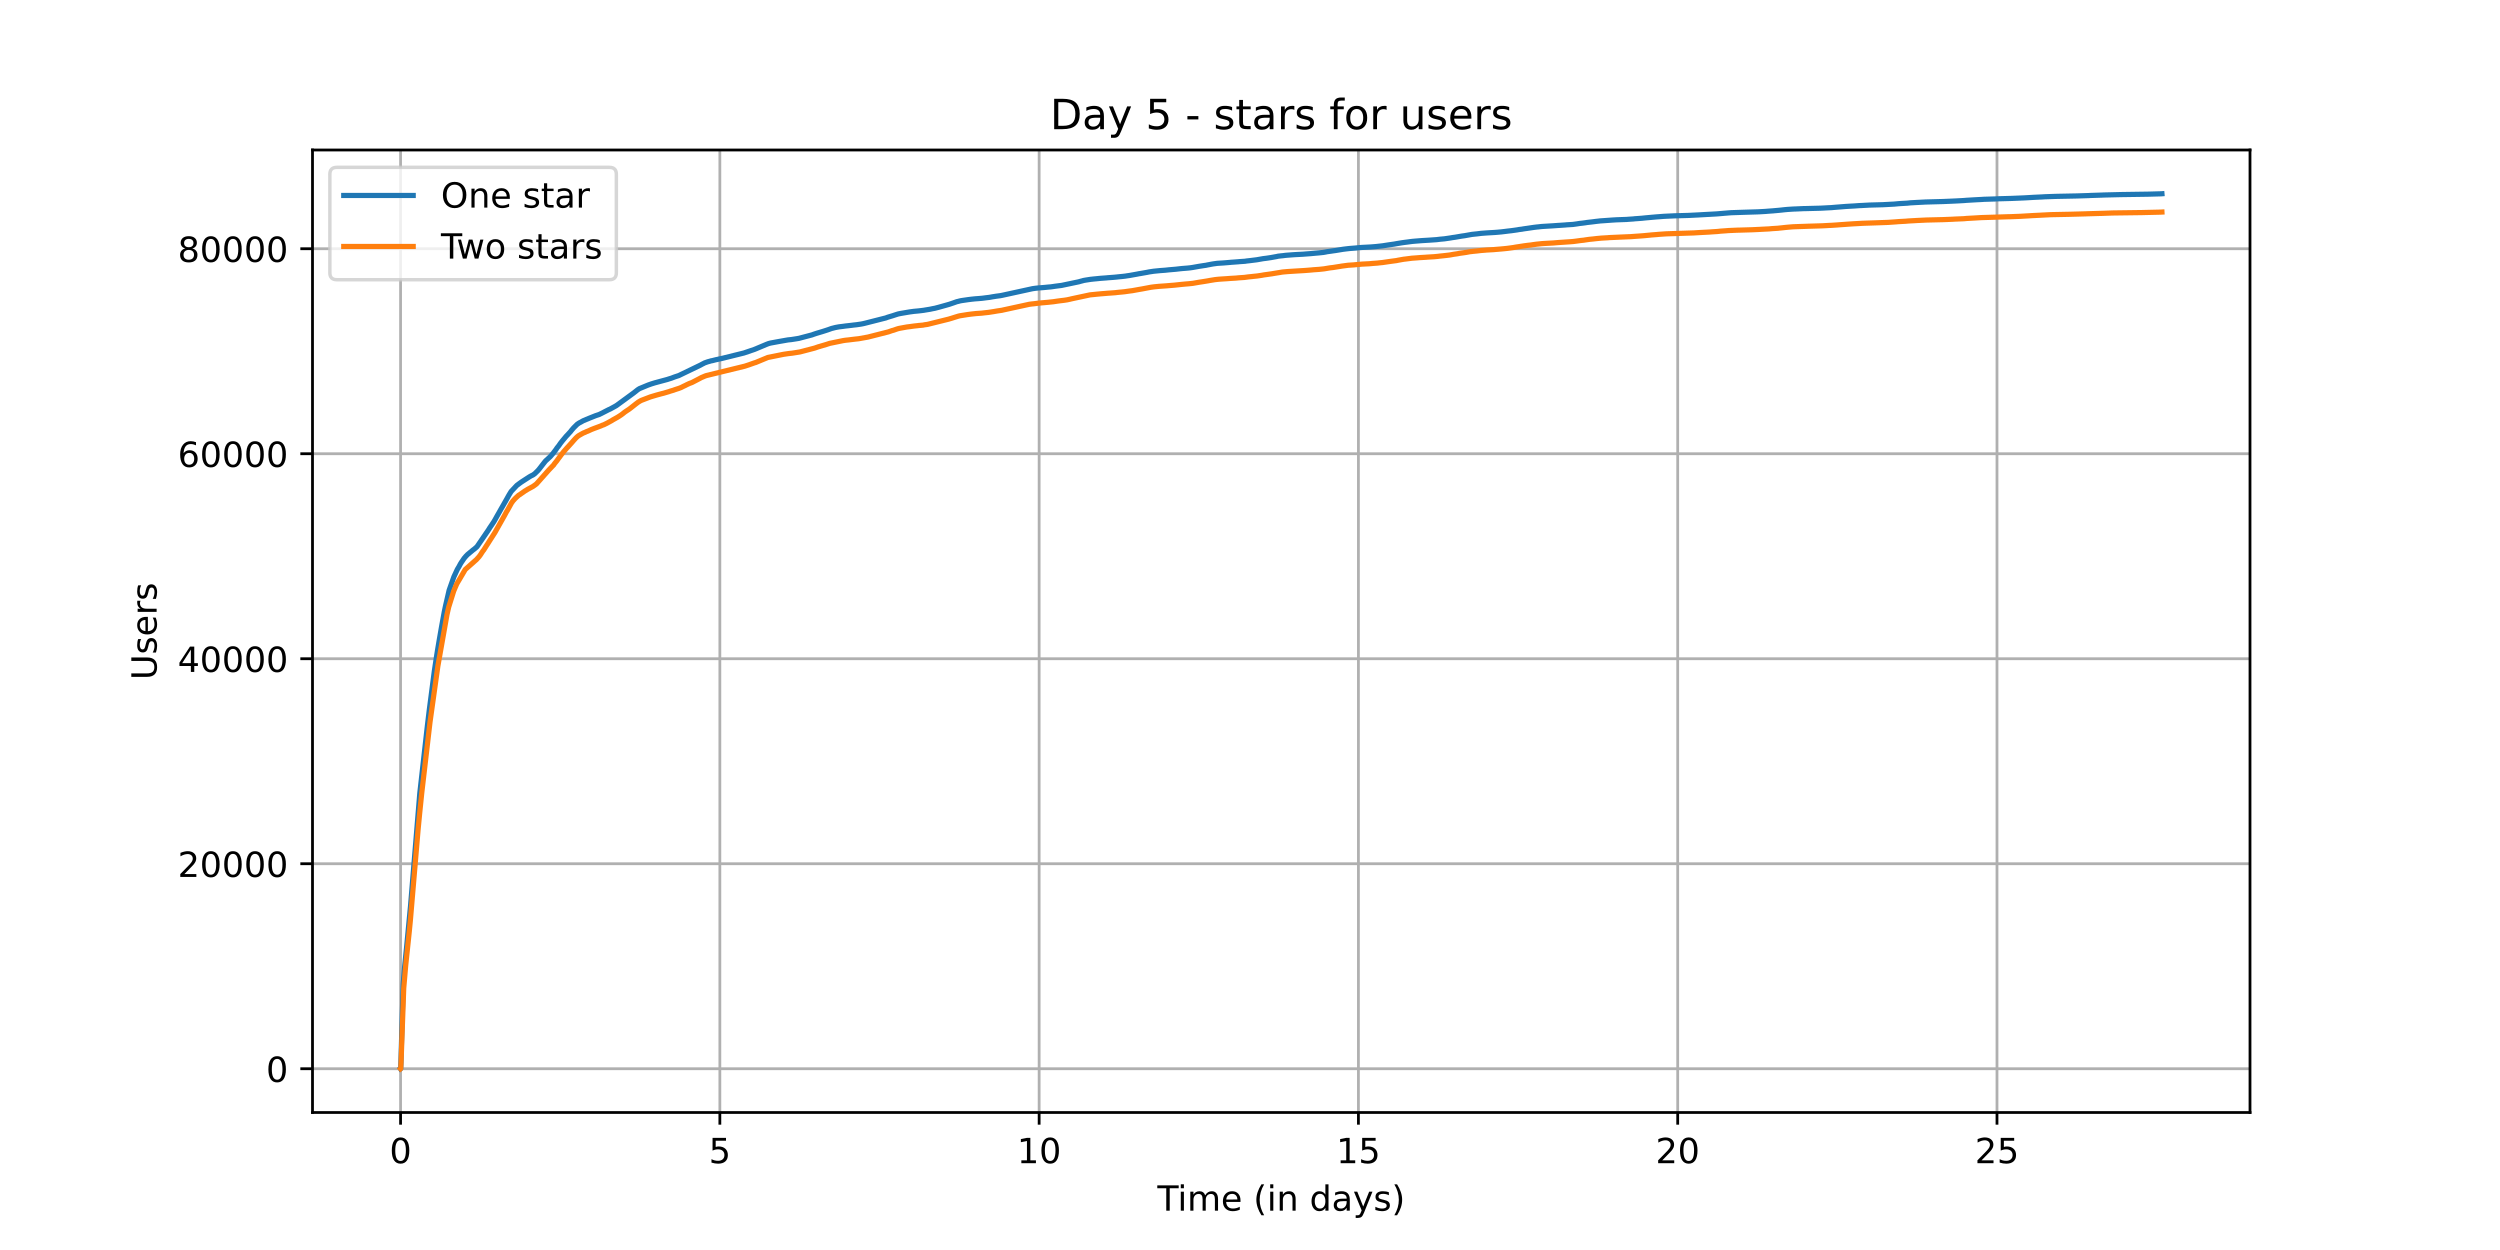 <?xml version="1.0" encoding="utf-8" standalone="no"?>
<!DOCTYPE svg PUBLIC "-//W3C//DTD SVG 1.1//EN"
  "http://www.w3.org/Graphics/SVG/1.1/DTD/svg11.dtd">
<!-- Created with matplotlib (https://matplotlib.org/) -->
<svg height="360pt" version="1.1" viewBox="0 0 720 360" width="720pt" xmlns="http://www.w3.org/2000/svg" xmlns:xlink="http://www.w3.org/1999/xlink">
 <defs>
  <style type="text/css">*{stroke-linecap:butt;stroke-linejoin:round;}</style>
 </defs>
 <g id="figure_1">
  <g id="patch_1">
   <path d="M 0 360 
L 720 360 
L 720 0 
L 0 0 
z
" style="fill:#ffffff;"/>
  </g>
  <g id="axes_1">
   <g id="patch_2">
    <path d="M 90 320.4 
L 648 320.4 
L 648 43.2 
L 90 43.2 
z
" style="fill:#ffffff;"/>
   </g>
   <g id="matplotlib.axis_1">
    <g id="xtick_1">
     <g id="line2d_1">
      <path clip-path="url(#p61da8c24c7)" d="M 115.364 320.4 
L 115.364 43.2 
" style="fill:none;stroke:#b0b0b0;stroke-linecap:square;stroke-width:0.8;"/>
     </g>
     <g id="line2d_2">
      <defs>
       <path d="M 0 0 
L 0 3.5 
" id="m65ff070d22" style="stroke:#000000;stroke-width:0.8;"/>
      </defs>
      <g>
       <use style="stroke:#000000;stroke-width:0.8;" x="115.364" xlink:href="#m65ff070d22" y="320.4"/>
      </g>
     </g>
     <g id="text_1">
      <!-- 0 -->
      <g transform="translate(112.182 334.998)scale(0.1 -0.1)">
       <defs>
        <path d="M 31.781 66.406 
Q 24.172 66.406 20.328 58.906 
Q 16.5 51.422 16.5 36.375 
Q 16.5 21.391 20.328 13.891 
Q 24.172 6.391 31.781 6.391 
Q 39.453 6.391 43.281 13.891 
Q 47.125 21.391 47.125 36.375 
Q 47.125 51.422 43.281 58.906 
Q 39.453 66.406 31.781 66.406 
z
M 31.781 74.219 
Q 44.047 74.219 50.516 64.516 
Q 56.984 54.828 56.984 36.375 
Q 56.984 17.969 50.516 8.266 
Q 44.047 -1.422 31.781 -1.422 
Q 19.531 -1.422 13.062 8.266 
Q 6.594 17.969 6.594 36.375 
Q 6.594 54.828 13.062 64.516 
Q 19.531 74.219 31.781 74.219 
z
" id="DejaVuSans-48"/>
       </defs>
       <use xlink:href="#DejaVuSans-48"/>
      </g>
     </g>
    </g>
    <g id="xtick_2">
     <g id="line2d_3">
      <path clip-path="url(#p61da8c24c7)" d="M 207.317 320.4 
L 207.317 43.2 
" style="fill:none;stroke:#b0b0b0;stroke-linecap:square;stroke-width:0.8;"/>
     </g>
     <g id="line2d_4">
      <g>
       <use style="stroke:#000000;stroke-width:0.8;" x="207.317" xlink:href="#m65ff070d22" y="320.4"/>
      </g>
     </g>
     <g id="text_2">
      <!-- 5 -->
      <g transform="translate(204.136 334.998)scale(0.1 -0.1)">
       <defs>
        <path d="M 10.797 72.906 
L 49.516 72.906 
L 49.516 64.594 
L 19.828 64.594 
L 19.828 46.734 
Q 21.969 47.469 24.109 47.828 
Q 26.266 48.188 28.422 48.188 
Q 40.625 48.188 47.75 41.5 
Q 54.891 34.812 54.891 23.391 
Q 54.891 11.625 47.562 5.094 
Q 40.234 -1.422 26.906 -1.422 
Q 22.312 -1.422 17.547 -0.641 
Q 12.797 0.141 7.719 1.703 
L 7.719 11.625 
Q 12.109 9.234 16.797 8.062 
Q 21.484 6.891 26.703 6.891 
Q 35.156 6.891 40.078 11.328 
Q 45.016 15.766 45.016 23.391 
Q 45.016 31 40.078 35.438 
Q 35.156 39.891 26.703 39.891 
Q 22.75 39.891 18.812 39.016 
Q 14.891 38.141 10.797 36.281 
z
" id="DejaVuSans-53"/>
       </defs>
       <use xlink:href="#DejaVuSans-53"/>
      </g>
     </g>
    </g>
    <g id="xtick_3">
     <g id="line2d_5">
      <path clip-path="url(#p61da8c24c7)" d="M 299.271 320.4 
L 299.271 43.2 
" style="fill:none;stroke:#b0b0b0;stroke-linecap:square;stroke-width:0.8;"/>
     </g>
     <g id="line2d_6">
      <g>
       <use style="stroke:#000000;stroke-width:0.8;" x="299.271" xlink:href="#m65ff070d22" y="320.4"/>
      </g>
     </g>
     <g id="text_3">
      <!-- 10 -->
      <g transform="translate(292.909 334.998)scale(0.1 -0.1)">
       <defs>
        <path d="M 12.406 8.297 
L 28.516 8.297 
L 28.516 63.922 
L 10.984 60.406 
L 10.984 69.391 
L 28.422 72.906 
L 38.281 72.906 
L 38.281 8.297 
L 54.391 8.297 
L 54.391 0 
L 12.406 0 
z
" id="DejaVuSans-49"/>
       </defs>
       <use xlink:href="#DejaVuSans-49"/>
       <use x="63.623" xlink:href="#DejaVuSans-48"/>
      </g>
     </g>
    </g>
    <g id="xtick_4">
     <g id="line2d_7">
      <path clip-path="url(#p61da8c24c7)" d="M 391.225 320.4 
L 391.225 43.2 
" style="fill:none;stroke:#b0b0b0;stroke-linecap:square;stroke-width:0.8;"/>
     </g>
     <g id="line2d_8">
      <g>
       <use style="stroke:#000000;stroke-width:0.8;" x="391.225" xlink:href="#m65ff070d22" y="320.4"/>
      </g>
     </g>
     <g id="text_4">
      <!-- 15 -->
      <g transform="translate(384.863 334.998)scale(0.1 -0.1)">
       <use xlink:href="#DejaVuSans-49"/>
       <use x="63.623" xlink:href="#DejaVuSans-53"/>
      </g>
     </g>
    </g>
    <g id="xtick_5">
     <g id="line2d_9">
      <path clip-path="url(#p61da8c24c7)" d="M 483.179 320.4 
L 483.179 43.2 
" style="fill:none;stroke:#b0b0b0;stroke-linecap:square;stroke-width:0.8;"/>
     </g>
     <g id="line2d_10">
      <g>
       <use style="stroke:#000000;stroke-width:0.8;" x="483.179" xlink:href="#m65ff070d22" y="320.4"/>
      </g>
     </g>
     <g id="text_5">
      <!-- 20 -->
      <g transform="translate(476.816 334.998)scale(0.1 -0.1)">
       <defs>
        <path d="M 19.188 8.297 
L 53.609 8.297 
L 53.609 0 
L 7.328 0 
L 7.328 8.297 
Q 12.938 14.109 22.625 23.891 
Q 32.328 33.688 34.812 36.531 
Q 39.547 41.844 41.422 45.531 
Q 43.312 49.219 43.312 52.781 
Q 43.312 58.594 39.234 62.25 
Q 35.156 65.922 28.609 65.922 
Q 23.969 65.922 18.812 64.312 
Q 13.672 62.703 7.812 59.422 
L 7.812 69.391 
Q 13.766 71.781 18.938 73 
Q 24.125 74.219 28.422 74.219 
Q 39.75 74.219 46.484 68.547 
Q 53.219 62.891 53.219 53.422 
Q 53.219 48.922 51.531 44.891 
Q 49.859 40.875 45.406 35.406 
Q 44.188 33.984 37.641 27.219 
Q 31.109 20.453 19.188 8.297 
z
" id="DejaVuSans-50"/>
       </defs>
       <use xlink:href="#DejaVuSans-50"/>
       <use x="63.623" xlink:href="#DejaVuSans-48"/>
      </g>
     </g>
    </g>
    <g id="xtick_6">
     <g id="line2d_11">
      <path clip-path="url(#p61da8c24c7)" d="M 575.133 320.4 
L 575.133 43.2 
" style="fill:none;stroke:#b0b0b0;stroke-linecap:square;stroke-width:0.8;"/>
     </g>
     <g id="line2d_12">
      <g>
       <use style="stroke:#000000;stroke-width:0.8;" x="575.133" xlink:href="#m65ff070d22" y="320.4"/>
      </g>
     </g>
     <g id="text_6">
      <!-- 25 -->
      <g transform="translate(568.77 334.998)scale(0.1 -0.1)">
       <use xlink:href="#DejaVuSans-50"/>
       <use x="63.623" xlink:href="#DejaVuSans-53"/>
      </g>
     </g>
    </g>
    <g id="text_7">
     <!-- Time (in days) -->
     <g transform="translate(333.327 348.677)scale(0.1 -0.1)">
      <defs>
       <path d="M -0.297 72.906 
L 61.375 72.906 
L 61.375 64.594 
L 35.5 64.594 
L 35.5 0 
L 25.594 0 
L 25.594 64.594 
L -0.297 64.594 
z
" id="DejaVuSans-84"/>
       <path d="M 9.422 54.688 
L 18.406 54.688 
L 18.406 0 
L 9.422 0 
z
M 9.422 75.984 
L 18.406 75.984 
L 18.406 64.594 
L 9.422 64.594 
z
" id="DejaVuSans-105"/>
       <path d="M 52 44.188 
Q 55.375 50.25 60.062 53.125 
Q 64.75 56 71.094 56 
Q 79.641 56 84.281 50.016 
Q 88.922 44.047 88.922 33.016 
L 88.922 0 
L 79.891 0 
L 79.891 32.719 
Q 79.891 40.578 77.094 44.375 
Q 74.312 48.188 68.609 48.188 
Q 61.625 48.188 57.562 43.547 
Q 53.516 38.922 53.516 30.906 
L 53.516 0 
L 44.484 0 
L 44.484 32.719 
Q 44.484 40.625 41.703 44.406 
Q 38.922 48.188 33.109 48.188 
Q 26.219 48.188 22.156 43.531 
Q 18.109 38.875 18.109 30.906 
L 18.109 0 
L 9.078 0 
L 9.078 54.688 
L 18.109 54.688 
L 18.109 46.188 
Q 21.188 51.219 25.484 53.609 
Q 29.781 56 35.688 56 
Q 41.656 56 45.828 52.969 
Q 50 49.953 52 44.188 
z
" id="DejaVuSans-109"/>
       <path d="M 56.203 29.594 
L 56.203 25.203 
L 14.891 25.203 
Q 15.484 15.922 20.484 11.062 
Q 25.484 6.203 34.422 6.203 
Q 39.594 6.203 44.453 7.469 
Q 49.312 8.734 54.109 11.281 
L 54.109 2.781 
Q 49.266 0.734 44.188 -0.344 
Q 39.109 -1.422 33.891 -1.422 
Q 20.797 -1.422 13.156 6.188 
Q 5.516 13.812 5.516 26.812 
Q 5.516 40.234 12.766 48.109 
Q 20.016 56 32.328 56 
Q 43.359 56 49.781 48.891 
Q 56.203 41.797 56.203 29.594 
z
M 47.219 32.234 
Q 47.125 39.594 43.094 43.984 
Q 39.062 48.391 32.422 48.391 
Q 24.906 48.391 20.391 44.141 
Q 15.875 39.891 15.188 32.172 
z
" id="DejaVuSans-101"/>
       <path id="DejaVuSans-32"/>
       <path d="M 31 75.875 
Q 24.469 64.656 21.281 53.656 
Q 18.109 42.672 18.109 31.391 
Q 18.109 20.125 21.312 9.062 
Q 24.516 -2 31 -13.188 
L 23.188 -13.188 
Q 15.875 -1.703 12.234 9.375 
Q 8.594 20.453 8.594 31.391 
Q 8.594 42.281 12.203 53.312 
Q 15.828 64.359 23.188 75.875 
z
" id="DejaVuSans-40"/>
       <path d="M 54.891 33.016 
L 54.891 0 
L 45.906 0 
L 45.906 32.719 
Q 45.906 40.484 42.875 44.328 
Q 39.844 48.188 33.797 48.188 
Q 26.516 48.188 22.312 43.547 
Q 18.109 38.922 18.109 30.906 
L 18.109 0 
L 9.078 0 
L 9.078 54.688 
L 18.109 54.688 
L 18.109 46.188 
Q 21.344 51.125 25.703 53.562 
Q 30.078 56 35.797 56 
Q 45.219 56 50.047 50.172 
Q 54.891 44.344 54.891 33.016 
z
" id="DejaVuSans-110"/>
       <path d="M 45.406 46.391 
L 45.406 75.984 
L 54.391 75.984 
L 54.391 0 
L 45.406 0 
L 45.406 8.203 
Q 42.578 3.328 38.25 0.953 
Q 33.938 -1.422 27.875 -1.422 
Q 17.969 -1.422 11.734 6.484 
Q 5.516 14.406 5.516 27.297 
Q 5.516 40.188 11.734 48.094 
Q 17.969 56 27.875 56 
Q 33.938 56 38.25 53.625 
Q 42.578 51.266 45.406 46.391 
z
M 14.797 27.297 
Q 14.797 17.391 18.875 11.75 
Q 22.953 6.109 30.078 6.109 
Q 37.203 6.109 41.297 11.75 
Q 45.406 17.391 45.406 27.297 
Q 45.406 37.203 41.297 42.844 
Q 37.203 48.484 30.078 48.484 
Q 22.953 48.484 18.875 42.844 
Q 14.797 37.203 14.797 27.297 
z
" id="DejaVuSans-100"/>
       <path d="M 34.281 27.484 
Q 23.391 27.484 19.188 25 
Q 14.984 22.516 14.984 16.5 
Q 14.984 11.719 18.141 8.906 
Q 21.297 6.109 26.703 6.109 
Q 34.188 6.109 38.703 11.406 
Q 43.219 16.703 43.219 25.484 
L 43.219 27.484 
z
M 52.203 31.203 
L 52.203 0 
L 43.219 0 
L 43.219 8.297 
Q 40.141 3.328 35.547 0.953 
Q 30.953 -1.422 24.312 -1.422 
Q 15.922 -1.422 10.953 3.297 
Q 6 8.016 6 15.922 
Q 6 25.141 12.172 29.828 
Q 18.359 34.516 30.609 34.516 
L 43.219 34.516 
L 43.219 35.406 
Q 43.219 41.609 39.141 45 
Q 35.062 48.391 27.688 48.391 
Q 23 48.391 18.547 47.266 
Q 14.109 46.141 10.016 43.891 
L 10.016 52.203 
Q 14.938 54.109 19.578 55.047 
Q 24.219 56 28.609 56 
Q 40.484 56 46.344 49.844 
Q 52.203 43.703 52.203 31.203 
z
" id="DejaVuSans-97"/>
       <path d="M 32.172 -5.078 
Q 28.375 -14.844 24.75 -17.812 
Q 21.141 -20.797 15.094 -20.797 
L 7.906 -20.797 
L 7.906 -13.281 
L 13.188 -13.281 
Q 16.891 -13.281 18.938 -11.516 
Q 21 -9.766 23.484 -3.219 
L 25.094 0.875 
L 2.984 54.688 
L 12.5 54.688 
L 29.594 11.922 
L 46.688 54.688 
L 56.203 54.688 
z
" id="DejaVuSans-121"/>
       <path d="M 44.281 53.078 
L 44.281 44.578 
Q 40.484 46.531 36.375 47.5 
Q 32.281 48.484 27.875 48.484 
Q 21.188 48.484 17.844 46.438 
Q 14.5 44.391 14.5 40.281 
Q 14.5 37.156 16.891 35.375 
Q 19.281 33.594 26.516 31.984 
L 29.594 31.297 
Q 39.156 29.25 43.188 25.516 
Q 47.219 21.781 47.219 15.094 
Q 47.219 7.469 41.188 3.016 
Q 35.156 -1.422 24.609 -1.422 
Q 20.219 -1.422 15.453 -0.562 
Q 10.688 0.297 5.422 2 
L 5.422 11.281 
Q 10.406 8.688 15.234 7.391 
Q 20.062 6.109 24.812 6.109 
Q 31.156 6.109 34.562 8.281 
Q 37.984 10.453 37.984 14.406 
Q 37.984 18.062 35.516 20.016 
Q 33.062 21.969 24.703 23.781 
L 21.578 24.516 
Q 13.234 26.266 9.516 29.906 
Q 5.812 33.547 5.812 39.891 
Q 5.812 47.609 11.281 51.797 
Q 16.75 56 26.812 56 
Q 31.781 56 36.172 55.266 
Q 40.578 54.547 44.281 53.078 
z
" id="DejaVuSans-115"/>
       <path d="M 8.016 75.875 
L 15.828 75.875 
Q 23.141 64.359 26.781 53.312 
Q 30.422 42.281 30.422 31.391 
Q 30.422 20.453 26.781 9.375 
Q 23.141 -1.703 15.828 -13.188 
L 8.016 -13.188 
Q 14.5 -2 17.703 9.062 
Q 20.906 20.125 20.906 31.391 
Q 20.906 42.672 17.703 53.656 
Q 14.5 64.656 8.016 75.875 
z
" id="DejaVuSans-41"/>
      </defs>
      <use xlink:href="#DejaVuSans-84"/>
      <use x="57.959" xlink:href="#DejaVuSans-105"/>
      <use x="85.742" xlink:href="#DejaVuSans-109"/>
      <use x="183.154" xlink:href="#DejaVuSans-101"/>
      <use x="244.678" xlink:href="#DejaVuSans-32"/>
      <use x="276.465" xlink:href="#DejaVuSans-40"/>
      <use x="315.479" xlink:href="#DejaVuSans-105"/>
      <use x="343.262" xlink:href="#DejaVuSans-110"/>
      <use x="406.641" xlink:href="#DejaVuSans-32"/>
      <use x="438.428" xlink:href="#DejaVuSans-100"/>
      <use x="501.904" xlink:href="#DejaVuSans-97"/>
      <use x="563.184" xlink:href="#DejaVuSans-121"/>
      <use x="622.363" xlink:href="#DejaVuSans-115"/>
      <use x="674.463" xlink:href="#DejaVuSans-41"/>
     </g>
    </g>
   </g>
   <g id="matplotlib.axis_2">
    <g id="ytick_1">
     <g id="line2d_13">
      <path clip-path="url(#p61da8c24c7)" d="M 90 307.8 
L 648 307.8 
" style="fill:none;stroke:#b0b0b0;stroke-linecap:square;stroke-width:0.8;"/>
     </g>
     <g id="line2d_14">
      <defs>
       <path d="M 0 0 
L -3.5 0 
" id="m7c228d4e8e" style="stroke:#000000;stroke-width:0.8;"/>
      </defs>
      <g>
       <use style="stroke:#000000;stroke-width:0.8;" x="90" xlink:href="#m7c228d4e8e" y="307.8"/>
      </g>
     </g>
     <g id="text_8">
      <!-- 0 -->
      <g transform="translate(76.638 311.599)scale(0.1 -0.1)">
       <use xlink:href="#DejaVuSans-48"/>
      </g>
     </g>
    </g>
    <g id="ytick_2">
     <g id="line2d_15">
      <path clip-path="url(#p61da8c24c7)" d="M 90 248.76 
L 648 248.76 
" style="fill:none;stroke:#b0b0b0;stroke-linecap:square;stroke-width:0.8;"/>
     </g>
     <g id="line2d_16">
      <g>
       <use style="stroke:#000000;stroke-width:0.8;" x="90" xlink:href="#m7c228d4e8e" y="248.76"/>
      </g>
     </g>
     <g id="text_9">
      <!-- 20000 -->
      <g transform="translate(51.188 252.559)scale(0.1 -0.1)">
       <use xlink:href="#DejaVuSans-50"/>
       <use x="63.623" xlink:href="#DejaVuSans-48"/>
       <use x="127.246" xlink:href="#DejaVuSans-48"/>
       <use x="190.869" xlink:href="#DejaVuSans-48"/>
       <use x="254.492" xlink:href="#DejaVuSans-48"/>
      </g>
     </g>
    </g>
    <g id="ytick_3">
     <g id="line2d_17">
      <path clip-path="url(#p61da8c24c7)" d="M 90 189.72 
L 648 189.72 
" style="fill:none;stroke:#b0b0b0;stroke-linecap:square;stroke-width:0.8;"/>
     </g>
     <g id="line2d_18">
      <g>
       <use style="stroke:#000000;stroke-width:0.8;" x="90" xlink:href="#m7c228d4e8e" y="189.72"/>
      </g>
     </g>
     <g id="text_10">
      <!-- 40000 -->
      <g transform="translate(51.188 193.519)scale(0.1 -0.1)">
       <defs>
        <path d="M 37.797 64.312 
L 12.891 25.391 
L 37.797 25.391 
z
M 35.203 72.906 
L 47.609 72.906 
L 47.609 25.391 
L 58.016 25.391 
L 58.016 17.188 
L 47.609 17.188 
L 47.609 0 
L 37.797 0 
L 37.797 17.188 
L 4.891 17.188 
L 4.891 26.703 
z
" id="DejaVuSans-52"/>
       </defs>
       <use xlink:href="#DejaVuSans-52"/>
       <use x="63.623" xlink:href="#DejaVuSans-48"/>
       <use x="127.246" xlink:href="#DejaVuSans-48"/>
       <use x="190.869" xlink:href="#DejaVuSans-48"/>
       <use x="254.492" xlink:href="#DejaVuSans-48"/>
      </g>
     </g>
    </g>
    <g id="ytick_4">
     <g id="line2d_19">
      <path clip-path="url(#p61da8c24c7)" d="M 90 130.68 
L 648 130.68 
" style="fill:none;stroke:#b0b0b0;stroke-linecap:square;stroke-width:0.8;"/>
     </g>
     <g id="line2d_20">
      <g>
       <use style="stroke:#000000;stroke-width:0.8;" x="90" xlink:href="#m7c228d4e8e" y="130.68"/>
      </g>
     </g>
     <g id="text_11">
      <!-- 60000 -->
      <g transform="translate(51.188 134.48)scale(0.1 -0.1)">
       <defs>
        <path d="M 33.016 40.375 
Q 26.375 40.375 22.484 35.828 
Q 18.609 31.297 18.609 23.391 
Q 18.609 15.531 22.484 10.953 
Q 26.375 6.391 33.016 6.391 
Q 39.656 6.391 43.531 10.953 
Q 47.406 15.531 47.406 23.391 
Q 47.406 31.297 43.531 35.828 
Q 39.656 40.375 33.016 40.375 
z
M 52.594 71.297 
L 52.594 62.312 
Q 48.875 64.062 45.094 64.984 
Q 41.312 65.922 37.594 65.922 
Q 27.828 65.922 22.672 59.328 
Q 17.531 52.734 16.797 39.406 
Q 19.672 43.656 24.016 45.922 
Q 28.375 48.188 33.594 48.188 
Q 44.578 48.188 50.953 41.516 
Q 57.328 34.859 57.328 23.391 
Q 57.328 12.156 50.688 5.359 
Q 44.047 -1.422 33.016 -1.422 
Q 20.359 -1.422 13.672 8.266 
Q 6.984 17.969 6.984 36.375 
Q 6.984 53.656 15.188 63.938 
Q 23.391 74.219 37.203 74.219 
Q 40.922 74.219 44.703 73.484 
Q 48.484 72.75 52.594 71.297 
z
" id="DejaVuSans-54"/>
       </defs>
       <use xlink:href="#DejaVuSans-54"/>
       <use x="63.623" xlink:href="#DejaVuSans-48"/>
       <use x="127.246" xlink:href="#DejaVuSans-48"/>
       <use x="190.869" xlink:href="#DejaVuSans-48"/>
       <use x="254.492" xlink:href="#DejaVuSans-48"/>
      </g>
     </g>
    </g>
    <g id="ytick_5">
     <g id="line2d_21">
      <path clip-path="url(#p61da8c24c7)" d="M 90 71.64 
L 648 71.64 
" style="fill:none;stroke:#b0b0b0;stroke-linecap:square;stroke-width:0.8;"/>
     </g>
     <g id="line2d_22">
      <g>
       <use style="stroke:#000000;stroke-width:0.8;" x="90" xlink:href="#m7c228d4e8e" y="71.64"/>
      </g>
     </g>
     <g id="text_12">
      <!-- 80000 -->
      <g transform="translate(51.188 75.44)scale(0.1 -0.1)">
       <defs>
        <path d="M 31.781 34.625 
Q 24.75 34.625 20.719 30.859 
Q 16.703 27.094 16.703 20.516 
Q 16.703 13.922 20.719 10.156 
Q 24.75 6.391 31.781 6.391 
Q 38.812 6.391 42.859 10.172 
Q 46.922 13.969 46.922 20.516 
Q 46.922 27.094 42.891 30.859 
Q 38.875 34.625 31.781 34.625 
z
M 21.922 38.812 
Q 15.578 40.375 12.031 44.719 
Q 8.5 49.078 8.5 55.328 
Q 8.5 64.062 14.719 69.141 
Q 20.953 74.219 31.781 74.219 
Q 42.672 74.219 48.875 69.141 
Q 55.078 64.062 55.078 55.328 
Q 55.078 49.078 51.531 44.719 
Q 48 40.375 41.703 38.812 
Q 48.828 37.156 52.797 32.312 
Q 56.781 27.484 56.781 20.516 
Q 56.781 9.906 50.312 4.234 
Q 43.844 -1.422 31.781 -1.422 
Q 19.734 -1.422 13.25 4.234 
Q 6.781 9.906 6.781 20.516 
Q 6.781 27.484 10.781 32.312 
Q 14.797 37.156 21.922 38.812 
z
M 18.312 54.391 
Q 18.312 48.734 21.844 45.562 
Q 25.391 42.391 31.781 42.391 
Q 38.141 42.391 41.719 45.562 
Q 45.312 48.734 45.312 54.391 
Q 45.312 60.062 41.719 63.234 
Q 38.141 66.406 31.781 66.406 
Q 25.391 66.406 21.844 63.234 
Q 18.312 60.062 18.312 54.391 
z
" id="DejaVuSans-56"/>
       </defs>
       <use xlink:href="#DejaVuSans-56"/>
       <use x="63.623" xlink:href="#DejaVuSans-48"/>
       <use x="127.246" xlink:href="#DejaVuSans-48"/>
       <use x="190.869" xlink:href="#DejaVuSans-48"/>
       <use x="254.492" xlink:href="#DejaVuSans-48"/>
      </g>
     </g>
    </g>
    <g id="text_13">
     <!-- Users -->
     <g transform="translate(45.108 195.801)rotate(-90)scale(0.1 -0.1)">
      <defs>
       <path d="M 8.688 72.906 
L 18.609 72.906 
L 18.609 28.609 
Q 18.609 16.891 22.844 11.734 
Q 27.094 6.594 36.625 6.594 
Q 46.094 6.594 50.344 11.734 
Q 54.594 16.891 54.594 28.609 
L 54.594 72.906 
L 64.5 72.906 
L 64.5 27.391 
Q 64.5 13.141 57.438 5.859 
Q 50.391 -1.422 36.625 -1.422 
Q 22.797 -1.422 15.734 5.859 
Q 8.688 13.141 8.688 27.391 
z
" id="DejaVuSans-85"/>
       <path d="M 41.109 46.297 
Q 39.594 47.172 37.812 47.578 
Q 36.031 48 33.891 48 
Q 26.266 48 22.188 43.047 
Q 18.109 38.094 18.109 28.812 
L 18.109 0 
L 9.078 0 
L 9.078 54.688 
L 18.109 54.688 
L 18.109 46.188 
Q 20.953 51.172 25.484 53.578 
Q 30.031 56 36.531 56 
Q 37.453 56 38.578 55.875 
Q 39.703 55.766 41.062 55.516 
z
" id="DejaVuSans-114"/>
      </defs>
      <use xlink:href="#DejaVuSans-85"/>
      <use x="73.193" xlink:href="#DejaVuSans-115"/>
      <use x="125.293" xlink:href="#DejaVuSans-101"/>
      <use x="186.816" xlink:href="#DejaVuSans-114"/>
      <use x="227.93" xlink:href="#DejaVuSans-115"/>
     </g>
    </g>
   </g>
   <g id="line2d_23">
    <path clip-path="url(#p61da8c24c7)" d="M 115.364 307.8 
L 115.39 307.785 
L 115.44 306.619 
L 116.123 283.437 
L 116.503 278.755 
L 116.928 274.484 
L 117.098 272.834 
L 118.224 261.034 
L 120.895 228.56 
L 121.098 226.712 
L 121.098 226.712 
L 123.085 209.05 
L 123.284 207.397 
L 123.625 204.548 
L 125.091 193.266 
L 125.697 189.23 
L 125.996 187.353 
L 126.493 184.398 
L 126.945 181.794 
L 127.175 180.483 
L 127.959 176.188 
L 128.3 174.556 
L 129.35 169.995 
L 130.726 166.104 
L 130.883 165.774 
L 131.712 163.979 
L 132.192 163.179 
L 132.542 162.515 
L 132.648 162.332 
L 132.833 162.033 
L 132.984 161.8 
L 133.216 161.47 
L 133.503 161.039 
L 133.671 160.794 
L 134.191 160.18 
L 134.671 159.69 
L 136.207 158.417 
L 136.637 158.098 
L 137.384 157.44 
L 140.675 152.617 
L 141.067 151.982 
L 141.636 151.152 
L 142.079 150.479 
L 142.244 150.234 
L 142.611 149.603 
L 143.117 148.687 
L 143.674 147.716 
L 144.421 146.385 
L 144.623 146.045 
L 146.066 143.507 
L 146.395 142.905 
L 146.673 142.42 
L 147.218 141.538 
L 148.838 139.805 
L 149.61 139.223 
L 149.851 139.055 
L 150.129 138.848 
L 152.47 137.331 
L 152.774 137.154 
L 152.964 137.048 
L 153.356 136.859 
L 153.546 136.756 
L 154.014 136.419 
L 154.887 135.56 
L 155.204 135.203 
L 156.988 132.912 
L 157.165 132.714 
L 157.824 132.109 
L 158.444 131.539 
L 159.178 130.695 
L 160.153 129.417 
L 160.394 129.042 
L 160.609 128.764 
L 160.71 128.652 
L 160.989 128.286 
L 161.381 127.711 
L 161.609 127.421 
L 162.001 126.919 
L 162.546 126.27 
L 163.052 125.656 
L 163.457 125.237 
L 164.09 124.543 
L 164.28 124.342 
L 164.597 123.926 
L 165.217 123.203 
L 166.243 122.187 
L 166.825 121.795 
L 167.23 121.594 
L 167.521 121.426 
L 167.825 121.252 
L 168.066 121.131 
L 168.357 121.021 
L 168.914 120.776 
L 169.344 120.608 
L 169.572 120.502 
L 171.521 119.722 
L 172.597 119.362 
L 172.814 119.244 
L 173.055 119.138 
L 175.362 117.954 
L 175.627 117.854 
L 177.121 117.039 
L 177.324 116.915 
L 177.514 116.812 
L 182.565 113.116 
L 183.679 112.233 
L 183.958 112.059 
L 184.147 111.932 
L 186.642 110.899 
L 187.604 110.56 
L 188.351 110.329 
L 188.705 110.223 
L 188.996 110.149 
L 189.389 110.04 
L 192.211 109.278 
L 192.578 109.154 
L 193.35 108.918 
L 194.11 108.629 
L 194.363 108.534 
L 195.502 108.16 
L 195.832 107.997 
L 201.77 105.134 
L 202.162 104.909 
L 202.58 104.703 
L 202.934 104.514 
L 203.846 104.192 
L 204.441 104.036 
L 204.77 103.929 
L 205.188 103.856 
L 205.606 103.746 
L 206.175 103.602 
L 206.707 103.495 
L 207.264 103.357 
L 207.846 103.247 
L 214.247 101.662 
L 217.275 100.629 
L 217.895 100.381 
L 218.073 100.301 
L 220.822 99.147 
L 221.113 99.038 
L 221.328 98.952 
L 221.911 98.799 
L 224.368 98.344 
L 225.001 98.235 
L 226.912 97.898 
L 227.937 97.789 
L 229.431 97.556 
L 230.077 97.447 
L 233.877 96.443 
L 234.294 96.284 
L 235.168 95.994 
L 236.838 95.495 
L 237.686 95.224 
L 237.99 95.129 
L 238.142 95.07 
L 238.37 95.005 
L 239.51 94.595 
L 239.953 94.489 
L 240.143 94.436 
L 240.662 94.309 
L 241.232 94.203 
L 241.662 94.126 
L 242.675 94.005 
L 243.46 93.895 
L 244.409 93.789 
L 245.345 93.68 
L 245.713 93.63 
L 246.7 93.521 
L 248.03 93.326 
L 248.574 93.219 
L 249.08 93.101 
L 254.776 91.652 
L 255.054 91.587 
L 255.333 91.487 
L 255.611 91.377 
L 257.206 90.896 
L 257.383 90.831 
L 258.586 90.445 
L 258.877 90.377 
L 259.446 90.267 
L 261.345 89.94 
L 262.002 89.831 
L 263.181 89.671 
L 264.358 89.562 
L 265.307 89.456 
L 266.117 89.352 
L 266.32 89.311 
L 267.889 89.054 
L 268.395 88.945 
L 268.661 88.889 
L 269.256 88.78 
L 269.826 88.629 
L 270.256 88.52 
L 272.737 87.823 
L 273.433 87.623 
L 274.522 87.254 
L 275.56 86.887 
L 276.028 86.784 
L 276.357 86.687 
L 276.838 86.586 
L 278.104 86.4 
L 278.85 86.291 
L 279.876 86.164 
L 280.926 86.055 
L 281.597 86.011 
L 282.888 85.901 
L 283.976 85.757 
L 284.875 85.651 
L 285.267 85.586 
L 285.85 85.476 
L 286.23 85.42 
L 286.9 85.311 
L 288.016 85.166 
L 288.598 85.057 
L 297.371 83.141 
L 298.143 83.032 
L 299.092 82.926 
L 300.485 82.817 
L 300.801 82.79 
L 301.867 82.681 
L 302.602 82.622 
L 303.387 82.513 
L 303.779 82.451 
L 304.842 82.312 
L 305.715 82.203 
L 310.145 81.273 
L 310.652 81.166 
L 311.31 80.981 
L 311.728 80.877 
L 312.058 80.78 
L 312.665 80.671 
L 314.07 80.452 
L 315.083 80.343 
L 315.894 80.266 
L 316.931 80.16 
L 317.235 80.139 
L 318.691 80.03 
L 319.032 79.992 
L 320.539 79.882 
L 321.323 79.812 
L 322.361 79.702 
L 323.196 79.623 
L 324.121 79.516 
L 324.526 79.448 
L 325.285 79.339 
L 327.501 78.941 
L 328.033 78.831 
L 328.4 78.781 
L 330.375 78.43 
L 330.894 78.321 
L 332.224 78.12 
L 333.312 78.011 
L 334.161 77.928 
L 335.654 77.819 
L 336.591 77.713 
L 337.882 77.603 
L 338.655 77.536 
L 339.592 77.426 
L 340.465 77.335 
L 341.858 77.226 
L 342.706 77.14 
L 343.465 77.031 
L 345.263 76.712 
L 346.68 76.491 
L 347.427 76.384 
L 347.655 76.322 
L 348.25 76.216 
L 348.719 76.122 
L 349.34 76.012 
L 350.581 75.838 
L 352.34 75.729 
L 353.074 75.67 
L 354.314 75.564 
L 354.542 75.537 
L 355.225 75.493 
L 356.656 75.384 
L 356.985 75.351 
L 358.579 75.242 
L 358.997 75.171 
L 359.984 75.062 
L 361.035 74.929 
L 361.921 74.82 
L 363.794 74.492 
L 364.693 74.383 
L 365.997 74.188 
L 366.58 74.082 
L 366.998 74.005 
L 367.618 73.896 
L 368.124 73.781 
L 369.1 73.671 
L 369.416 73.645 
L 370.239 73.536 
L 370.986 73.477 
L 372.429 73.367 
L 373.112 73.323 
L 375.239 73.214 
L 375.998 73.152 
L 377.479 73.043 
L 377.796 73.013 
L 378.972 72.904 
L 379.744 72.839 
L 380.782 72.73 
L 381.111 72.697 
L 381.732 72.591 
L 382.225 72.485 
L 383.428 72.319 
L 384.137 72.213 
L 384.491 72.169 
L 385.175 72.06 
L 386.795 71.791 
L 387.668 71.682 
L 388.617 71.573 
L 389.997 71.463 
L 390.3 71.44 
L 391.389 71.33 
L 392.148 71.268 
L 394.275 71.159 
L 394.933 71.118 
L 396.287 71.009 
L 397.198 70.908 
L 398.173 70.799 
L 399.59 70.578 
L 400.312 70.468 
L 401.565 70.291 
L 402.147 70.182 
L 403.768 69.913 
L 404.54 69.807 
L 404.894 69.763 
L 405.691 69.66 
L 405.932 69.624 
L 406.818 69.515 
L 407.59 69.447 
L 408.944 69.338 
L 409.653 69.285 
L 411.501 69.175 
L 412.197 69.128 
L 413.742 69.019 
L 414.755 68.895 
L 415.957 68.786 
L 417.159 68.615 
L 417.855 68.508 
L 418.285 68.429 
L 419.095 68.319 
L 420.994 67.992 
L 421.792 67.883 
L 423.907 67.508 
L 424.932 67.398 
L 425.261 67.366 
L 426.16 67.257 
L 426.527 67.207 
L 427.983 67.097 
L 428.666 67.053 
L 430.539 66.944 
L 431.286 66.885 
L 432.463 66.776 
L 433.463 66.654 
L 434.336 66.545 
L 435.272 66.439 
L 436.032 66.336 
L 436.26 66.303 
L 436.994 66.197 
L 437.437 66.111 
L 438.298 66.005 
L 438.715 65.928 
L 439.45 65.819 
L 439.678 65.793 
L 440.412 65.683 
L 441.767 65.483 
L 442.678 65.373 
L 442.982 65.35 
L 443.919 65.24 
L 444.615 65.193 
L 446.425 65.084 
L 447.07 65.046 
L 448.589 64.936 
L 449.247 64.898 
L 450.842 64.789 
L 451.184 64.75 
L 452.979 64.641 
L 454.206 64.47 
L 454.877 64.361 
L 455.826 64.255 
L 456.649 64.145 
L 457.067 64.074 
L 457.991 63.968 
L 458.32 63.933 
L 459.168 63.826 
L 459.535 63.776 
L 460.473 63.67 
L 460.814 63.629 
L 462.372 63.519 
L 463.068 63.469 
L 464.587 63.36 
L 464.878 63.345 
L 465.549 63.304 
L 468.523 63.195 
L 468.852 63.162 
L 470.472 63.053 
L 470.839 63.003 
L 471.498 62.962 
L 472.94 62.852 
L 473.839 62.755 
L 475.054 62.646 
L 475.851 62.572 
L 477.092 62.463 
L 477.788 62.415 
L 479.156 62.306 
L 479.789 62.274 
L 482.143 62.165 
L 482.422 62.153 
L 486.232 62.043 
L 486.839 62.014 
L 489.016 61.905 
L 489.649 61.869 
L 491.547 61.76 
L 491.826 61.748 
L 493.813 61.639 
L 494.471 61.598 
L 495.801 61.488 
L 496.598 61.418 
L 497.928 61.308 
L 498.649 61.255 
L 501.877 61.146 
L 502.433 61.128 
L 505.99 61.019 
L 506.572 60.996 
L 508.496 60.886 
L 509.268 60.821 
L 510.698 60.718 
L 510.926 60.694 
L 512.167 60.585 
L 513.015 60.5 
L 514.002 60.39 
L 514.812 60.317 
L 516.483 60.207 
L 517.052 60.19 
L 519.482 60.08 
L 519.989 60.074 
L 524.14 59.965 
L 524.748 59.939 
L 526.761 59.829 
L 527.356 59.803 
L 528.609 59.694 
L 529.33 59.638 
L 530.722 59.528 
L 531.482 59.466 
L 533.305 59.357 
L 533.938 59.325 
L 535.456 59.215 
L 536.039 59.192 
L 538.039 59.083 
L 538.33 59.065 
L 542.228 58.956 
L 542.861 58.923 
L 544.887 58.814 
L 545.507 58.782 
L 546.684 58.672 
L 547.393 58.619 
L 549.305 58.51 
L 550.204 58.413 
L 552.091 58.306 
L 552.369 58.294 
L 554.445 58.185 
L 555.002 58.167 
L 558.926 58.058 
L 559.47 58.046 
L 562.04 57.937 
L 563.622 57.863 
L 565.596 57.754 
L 566.356 57.689 
L 568.217 57.58 
L 568.863 57.542 
L 570.939 57.432 
L 571.256 57.403 
L 574.787 57.294 
L 575.458 57.252 
L 579.37 57.143 
L 579.977 57.117 
L 582.648 57.007 
L 583.256 56.978 
L 585.129 56.869 
L 585.775 56.83 
L 588.117 56.721 
L 588.814 56.674 
L 591.864 56.565 
L 592.421 56.55 
L 597.75 56.441 
L 598.282 56.429 
L 601.674 56.32 
L 601.977 56.296 
L 605.358 56.187 
L 605.965 56.16 
L 610.396 56.051 
L 610.928 56.039 
L 618.079 55.93 
L 618.586 55.924 
L 622.459 55.815 
L 622.636 55.8 
L 622.636 55.8 
" style="fill:none;stroke:#1f77b4;stroke-linecap:square;stroke-width:1.5;"/>
   </g>
   <g id="line2d_24">
    <path clip-path="url(#p61da8c24c7)" d="M 115.364 307.8 
L 115.415 307.756 
L 115.499 306.073 
L 116.275 284.568 
L 116.852 277.935 
L 117.87 268.299 
L 118.179 265.138 
L 120.414 238.862 
L 120.87 234.151 
L 121.465 228.359 
L 123.844 207.937 
L 126.101 191.852 
L 128.742 176.947 
L 129.222 174.839 
L 130.668 170.225 
L 131.327 168.675 
L 131.548 168.165 
L 133.989 164.023 
L 136.878 161.458 
L 137.181 161.198 
L 137.979 160.315 
L 138.422 159.71 
L 138.814 159.087 
L 139.118 158.642 
L 139.282 158.459 
L 140.156 157.074 
L 140.434 156.661 
L 141.295 155.288 
L 141.421 155.108 
L 142.573 153.304 
L 142.978 152.575 
L 145.104 148.809 
L 145.231 148.593 
L 145.838 147.456 
L 146.193 146.881 
L 147.04 145.346 
L 147.281 144.903 
L 147.787 144.195 
L 148.015 143.967 
L 148.255 143.678 
L 148.698 143.253 
L 148.977 143.002 
L 149.382 142.63 
L 149.661 142.474 
L 150.319 142.007 
L 150.483 141.901 
L 151.167 141.414 
L 151.496 141.225 
L 151.989 140.912 
L 153.483 140.103 
L 154.166 139.619 
L 154.52 139.341 
L 158.013 135.406 
L 159.178 134.184 
L 159.457 133.901 
L 159.672 133.567 
L 159.875 133.313 
L 160.369 132.711 
L 160.634 132.33 
L 161.381 131.327 
L 161.748 130.831 
L 162.115 130.364 
L 162.356 130.063 
L 163.014 129.316 
L 163.293 128.989 
L 163.673 128.596 
L 164.293 127.905 
L 164.622 127.542 
L 164.951 127.159 
L 165.242 126.825 
L 165.863 126.143 
L 166.116 125.907 
L 166.395 125.662 
L 166.673 125.458 
L 167.686 124.88 
L 168.066 124.682 
L 168.484 124.519 
L 168.901 124.313 
L 169.293 124.171 
L 169.521 124.068 
L 170.103 123.799 
L 170.344 123.69 
L 171.065 123.407 
L 172.293 122.952 
L 173.093 122.651 
L 173.411 122.497 
L 173.728 122.388 
L 173.994 122.288 
L 174.197 122.182 
L 174.513 122.028 
L 174.741 121.919 
L 176.172 121.137 
L 176.488 120.93 
L 177.805 120.192 
L 178.298 119.885 
L 178.906 119.483 
L 179.286 119.206 
L 179.843 118.76 
L 180.122 118.551 
L 180.4 118.373 
L 180.742 118.137 
L 181.033 117.96 
L 181.413 117.68 
L 181.628 117.517 
L 183.16 116.31 
L 183.438 116.103 
L 183.831 115.805 
L 184.249 115.554 
L 184.426 115.448 
L 184.755 115.289 
L 186.135 114.76 
L 186.882 114.474 
L 187.313 114.309 
L 189.11 113.774 
L 189.756 113.597 
L 190.173 113.488 
L 190.502 113.393 
L 191.047 113.264 
L 192.73 112.765 
L 192.945 112.679 
L 193.312 112.57 
L 193.996 112.369 
L 194.261 112.263 
L 195.11 111.982 
L 195.464 111.873 
L 196.161 111.602 
L 196.883 111.236 
L 197.377 111.008 
L 197.731 110.819 
L 198.187 110.607 
L 198.503 110.459 
L 199.288 110.164 
L 201.39 109.072 
L 201.643 108.936 
L 202.01 108.738 
L 202.466 108.549 
L 203.036 108.304 
L 203.428 108.165 
L 214.489 105.461 
L 214.692 105.396 
L 215.857 105.013 
L 216.11 104.918 
L 217.022 104.596 
L 217.275 104.505 
L 217.655 104.396 
L 220.214 103.333 
L 220.86 103.07 
L 221.138 102.952 
L 224.988 102.176 
L 225.52 102.07 
L 225.773 102.025 
L 227.14 101.822 
L 228.165 101.712 
L 229.735 101.461 
L 230.406 101.352 
L 234.636 100.245 
L 235.686 99.879 
L 236.092 99.773 
L 236.332 99.693 
L 238.066 99.18 
L 238.927 98.896 
L 242.814 98.096 
L 243.523 97.987 
L 244.384 97.898 
L 245.257 97.789 
L 246.282 97.665 
L 247.295 97.556 
L 249.321 97.193 
L 249.941 97.084 
L 255.877 95.575 
L 256.89 95.218 
L 257.32 95.109 
L 258.219 94.793 
L 258.573 94.678 
L 259.016 94.569 
L 261.18 94.173 
L 262.066 94.064 
L 263.244 93.898 
L 264.231 93.792 
L 264.586 93.745 
L 265.801 93.639 
L 266.282 93.538 
L 267.104 93.429 
L 273.281 91.894 
L 273.522 91.814 
L 273.914 91.705 
L 275.243 91.286 
L 276.003 91.053 
L 276.458 90.944 
L 277.914 90.713 
L 278.585 90.604 
L 279.736 90.451 
L 280.749 90.341 
L 281.091 90.303 
L 282.673 90.194 
L 283.673 90.076 
L 284.71 89.966 
L 286.192 89.736 
L 286.799 89.63 
L 287.205 89.559 
L 288.56 89.358 
L 289.003 89.252 
L 289.471 89.152 
L 289.978 89.042 
L 296.459 87.631 
L 297.333 87.522 
L 297.649 87.496 
L 298.498 87.389 
L 298.852 87.342 
L 299.865 87.233 
L 300.649 87.165 
L 301.893 87.056 
L 302.234 87.017 
L 303.285 86.908 
L 304.627 86.71 
L 305.45 86.601 
L 306.437 86.486 
L 307.133 86.38 
L 307.373 86.341 
L 307.854 86.235 
L 308.108 86.185 
L 308.538 86.076 
L 313.931 84.921 
L 315.045 84.812 
L 315.944 84.718 
L 317.121 84.609 
L 317.868 84.549 
L 319.159 84.44 
L 319.817 84.399 
L 321.26 84.29 
L 321.614 84.242 
L 322.627 84.136 
L 322.918 84.118 
L 323.931 84.009 
L 325.209 83.826 
L 326.083 83.717 
L 328.172 83.339 
L 328.83 83.23 
L 331.49 82.728 
L 332.274 82.622 
L 332.616 82.583 
L 333.73 82.474 
L 334.452 82.421 
L 336.009 82.312 
L 336.781 82.244 
L 338.123 82.138 
L 338.452 82.105 
L 339.453 81.996 
L 340.326 81.904 
L 341.465 81.795 
L 342.187 81.739 
L 343.212 81.633 
L 343.554 81.595 
L 345.478 81.261 
L 346.224 81.152 
L 347.845 80.889 
L 348.415 80.78 
L 349.973 80.526 
L 350.986 80.417 
L 351.669 80.369 
L 353.365 80.26 
L 354.099 80.201 
L 355.934 80.092 
L 356.782 80.009 
L 358.402 79.9 
L 359.529 79.747 
L 360.604 79.64 
L 360.959 79.596 
L 362.047 79.487 
L 363.402 79.286 
L 363.971 79.177 
L 365.111 79.02 
L 365.87 78.911 
L 366.225 78.864 
L 366.858 78.755 
L 368.517 78.483 
L 369.163 78.374 
L 369.391 78.341 
L 370.581 78.232 
L 371.277 78.182 
L 372.998 78.073 
L 373.669 78.031 
L 375.505 77.922 
L 376.201 77.872 
L 377.555 77.763 
L 378.378 77.686 
L 379.922 77.577 
L 380.251 77.541 
L 381.301 77.432 
L 382.972 77.152 
L 383.909 77.043 
L 385.377 76.809 
L 386.086 76.7 
L 386.352 76.647 
L 387.174 76.538 
L 388.263 76.393 
L 389.933 76.284 
L 390.275 76.246 
L 391.49 76.136 
L 392.275 76.065 
L 394.414 75.956 
L 395.249 75.874 
L 396.755 75.764 
L 397.122 75.714 
L 398.211 75.605 
L 399.552 75.407 
L 400.299 75.298 
L 401.4 75.15 
L 402.198 75.044 
L 402.679 74.941 
L 403.299 74.832 
L 403.717 74.755 
L 404.35 74.648 
L 404.679 74.616 
L 405.527 74.507 
L 406.603 74.368 
L 408.109 74.259 
L 408.868 74.194 
L 410.678 74.088 
L 410.994 74.058 
L 412.754 73.952 
L 413.057 73.931 
L 414.185 73.825 
L 414.552 73.772 
L 415.615 73.663 
L 416.539 73.559 
L 417.425 73.453 
L 417.817 73.391 
L 418.387 73.282 
L 418.64 73.237 
L 419.399 73.131 
L 419.779 73.072 
L 420.323 72.963 
L 421.526 72.798 
L 422.248 72.688 
L 422.666 72.612 
L 423.248 72.502 
L 424.236 72.387 
L 425.35 72.278 
L 426.401 72.148 
L 427.805 72.039 
L 428.134 72.006 
L 430.071 71.897 
L 430.868 71.826 
L 432.197 71.717 
L 432.982 71.646 
L 434.045 71.537 
L 435.209 71.381 
L 435.956 71.277 
L 436.222 71.224 
L 436.639 71.15 
L 437.399 71.041 
L 438.918 70.802 
L 439.741 70.693 
L 439.982 70.66 
L 440.956 70.554 
L 441.374 70.483 
L 442.552 70.324 
L 443.628 70.215 
L 443.969 70.176 
L 444.691 70.123 
L 446.64 70.014 
L 447.248 69.984 
L 448.526 69.875 
L 448.842 69.849 
L 450.475 69.742 
L 450.779 69.719 
L 452.409 69.609 
L 453.181 69.542 
L 454.029 69.432 
L 455.194 69.27 
L 456.206 69.164 
L 456.472 69.113 
L 457.7 68.936 
L 458.801 68.827 
L 459.764 68.715 
L 460.865 68.609 
L 461.182 68.579 
L 463.068 68.47 
L 463.41 68.432 
L 465.853 68.322 
L 466.46 68.293 
L 469.004 68.184 
L 469.574 68.163 
L 471.042 68.054 
L 471.738 68.006 
L 473.231 67.897 
L 474.067 67.818 
L 475.231 67.708 
L 475.573 67.67 
L 476.991 67.561 
L 477.776 67.49 
L 479.333 67.381 
L 479.992 67.339 
L 483.32 67.23 
L 483.903 67.209 
L 487.193 67.1 
L 487.763 67.083 
L 489.522 66.973 
L 490.142 66.941 
L 492.256 66.832 
L 492.965 66.778 
L 494.623 66.669 
L 495.522 66.572 
L 497.067 66.463 
L 497.814 66.401 
L 500.307 66.291 
L 500.839 66.28 
L 504.446 66.173 
L 504.724 66.164 
L 506.977 66.055 
L 507.281 66.035 
L 509.483 65.925 
L 510.318 65.846 
L 512.053 65.739 
L 512.407 65.695 
L 513.243 65.612 
L 514.23 65.503 
L 515.053 65.424 
L 516.381 65.314 
L 516.976 65.291 
L 520.115 65.181 
L 520.697 65.158 
L 524.343 65.049 
L 524.913 65.028 
L 526.875 64.919 
L 527.457 64.898 
L 529.09 64.789 
L 529.849 64.727 
L 531.419 64.618 
L 532.153 64.562 
L 533.811 64.452 
L 534.431 64.42 
L 536.355 64.311 
L 536.937 64.287 
L 540.19 64.178 
L 540.773 64.157 
L 543.747 64.048 
L 544.443 64.001 
L 546.026 63.891 
L 546.785 63.826 
L 548.798 63.717 
L 549.609 63.643 
L 551.534 63.537 
L 551.837 63.514 
L 554.129 63.404 
L 554.762 63.372 
L 559.128 63.263 
L 559.66 63.251 
L 562.318 63.142 
L 562.976 63.1 
L 565.596 62.991 
L 566.419 62.911 
L 568.343 62.805 
L 568.635 62.79 
L 570.382 62.681 
L 570.965 62.657 
L 574.547 62.548 
L 575.116 62.528 
L 578.483 62.418 
L 579.002 62.41 
L 581.863 62.3 
L 582.534 62.259 
L 584.445 62.15 
L 585.142 62.103 
L 587.37 61.993 
L 588.016 61.958 
L 590.143 61.849 
L 590.751 61.822 
L 596.105 61.713 
L 596.649 61.698 
L 600.623 61.589 
L 601.205 61.565 
L 604.889 61.456 
L 605.408 61.447 
L 608.396 61.338 
L 608.915 61.329 
L 616.978 61.22 
L 617.535 61.205 
L 622.104 61.096 
L 622.636 61.069 
L 622.636 61.069 
" style="fill:none;stroke:#ff7f0e;stroke-linecap:square;stroke-width:1.5;"/>
   </g>
   <g id="patch_3">
    <path d="M 90 320.4 
L 90 43.2 
" style="fill:none;stroke:#000000;stroke-linecap:square;stroke-linejoin:miter;stroke-width:0.8;"/>
   </g>
   <g id="patch_4">
    <path d="M 648 320.4 
L 648 43.2 
" style="fill:none;stroke:#000000;stroke-linecap:square;stroke-linejoin:miter;stroke-width:0.8;"/>
   </g>
   <g id="patch_5">
    <path d="M 90 320.4 
L 648 320.4 
" style="fill:none;stroke:#000000;stroke-linecap:square;stroke-linejoin:miter;stroke-width:0.8;"/>
   </g>
   <g id="patch_6">
    <path d="M 90 43.2 
L 648 43.2 
" style="fill:none;stroke:#000000;stroke-linecap:square;stroke-linejoin:miter;stroke-width:0.8;"/>
   </g>
   <g id="text_14">
    <!-- Day 5 - stars for users -->
    <g transform="translate(302.426 37.2)scale(0.12 -0.12)">
     <defs>
      <path d="M 19.672 64.797 
L 19.672 8.109 
L 31.594 8.109 
Q 46.688 8.109 53.688 14.938 
Q 60.688 21.781 60.688 36.531 
Q 60.688 51.172 53.688 57.984 
Q 46.688 64.797 31.594 64.797 
z
M 9.812 72.906 
L 30.078 72.906 
Q 51.266 72.906 61.172 64.094 
Q 71.094 55.281 71.094 36.531 
Q 71.094 17.672 61.125 8.828 
Q 51.172 0 30.078 0 
L 9.812 0 
z
" id="DejaVuSans-68"/>
      <path d="M 4.891 31.391 
L 31.203 31.391 
L 31.203 23.391 
L 4.891 23.391 
z
" id="DejaVuSans-45"/>
      <path d="M 18.312 70.219 
L 18.312 54.688 
L 36.812 54.688 
L 36.812 47.703 
L 18.312 47.703 
L 18.312 18.016 
Q 18.312 11.328 20.141 9.422 
Q 21.969 7.516 27.594 7.516 
L 36.812 7.516 
L 36.812 0 
L 27.594 0 
Q 17.188 0 13.234 3.875 
Q 9.281 7.766 9.281 18.016 
L 9.281 47.703 
L 2.688 47.703 
L 2.688 54.688 
L 9.281 54.688 
L 9.281 70.219 
z
" id="DejaVuSans-116"/>
      <path d="M 37.109 75.984 
L 37.109 68.5 
L 28.516 68.5 
Q 23.688 68.5 21.797 66.547 
Q 19.922 64.594 19.922 59.516 
L 19.922 54.688 
L 34.719 54.688 
L 34.719 47.703 
L 19.922 47.703 
L 19.922 0 
L 10.891 0 
L 10.891 47.703 
L 2.297 47.703 
L 2.297 54.688 
L 10.891 54.688 
L 10.891 58.5 
Q 10.891 67.625 15.141 71.797 
Q 19.391 75.984 28.609 75.984 
z
" id="DejaVuSans-102"/>
      <path d="M 30.609 48.391 
Q 23.391 48.391 19.188 42.75 
Q 14.984 37.109 14.984 27.297 
Q 14.984 17.484 19.156 11.844 
Q 23.344 6.203 30.609 6.203 
Q 37.797 6.203 41.984 11.859 
Q 46.188 17.531 46.188 27.297 
Q 46.188 37.016 41.984 42.703 
Q 37.797 48.391 30.609 48.391 
z
M 30.609 56 
Q 42.328 56 49.016 48.375 
Q 55.719 40.766 55.719 27.297 
Q 55.719 13.875 49.016 6.219 
Q 42.328 -1.422 30.609 -1.422 
Q 18.844 -1.422 12.172 6.219 
Q 5.516 13.875 5.516 27.297 
Q 5.516 40.766 12.172 48.375 
Q 18.844 56 30.609 56 
z
" id="DejaVuSans-111"/>
      <path d="M 8.5 21.578 
L 8.5 54.688 
L 17.484 54.688 
L 17.484 21.922 
Q 17.484 14.156 20.5 10.266 
Q 23.531 6.391 29.594 6.391 
Q 36.859 6.391 41.078 11.031 
Q 45.312 15.672 45.312 23.688 
L 45.312 54.688 
L 54.297 54.688 
L 54.297 0 
L 45.312 0 
L 45.312 8.406 
Q 42.047 3.422 37.719 1 
Q 33.406 -1.422 27.688 -1.422 
Q 18.266 -1.422 13.375 4.438 
Q 8.5 10.297 8.5 21.578 
z
M 31.109 56 
z
" id="DejaVuSans-117"/>
     </defs>
     <use xlink:href="#DejaVuSans-68"/>
     <use x="77.002" xlink:href="#DejaVuSans-97"/>
     <use x="138.281" xlink:href="#DejaVuSans-121"/>
     <use x="197.461" xlink:href="#DejaVuSans-32"/>
     <use x="229.248" xlink:href="#DejaVuSans-53"/>
     <use x="292.871" xlink:href="#DejaVuSans-32"/>
     <use x="324.658" xlink:href="#DejaVuSans-45"/>
     <use x="360.742" xlink:href="#DejaVuSans-32"/>
     <use x="392.529" xlink:href="#DejaVuSans-115"/>
     <use x="444.629" xlink:href="#DejaVuSans-116"/>
     <use x="483.838" xlink:href="#DejaVuSans-97"/>
     <use x="545.117" xlink:href="#DejaVuSans-114"/>
     <use x="586.23" xlink:href="#DejaVuSans-115"/>
     <use x="638.33" xlink:href="#DejaVuSans-32"/>
     <use x="670.117" xlink:href="#DejaVuSans-102"/>
     <use x="705.322" xlink:href="#DejaVuSans-111"/>
     <use x="766.504" xlink:href="#DejaVuSans-114"/>
     <use x="807.617" xlink:href="#DejaVuSans-32"/>
     <use x="839.404" xlink:href="#DejaVuSans-117"/>
     <use x="902.783" xlink:href="#DejaVuSans-115"/>
     <use x="954.883" xlink:href="#DejaVuSans-101"/>
     <use x="1016.406" xlink:href="#DejaVuSans-114"/>
     <use x="1057.52" xlink:href="#DejaVuSans-115"/>
    </g>
   </g>
   <g id="legend_1">
    <g id="patch_7">
     <path d="M 97 80.556 
L 175.511 80.556 
Q 177.511 80.556 177.511 78.556 
L 177.511 50.2 
Q 177.511 48.2 175.511 48.2 
L 97 48.2 
Q 95 48.2 95 50.2 
L 95 78.556 
Q 95 80.556 97 80.556 
z
" style="fill:#ffffff;opacity:0.8;stroke:#cccccc;stroke-linejoin:miter;"/>
    </g>
    <g id="line2d_25">
     <path d="M 99 56.298 
L 119 56.298 
" style="fill:none;stroke:#1f77b4;stroke-linecap:square;stroke-width:1.5;"/>
    </g>
    <g id="line2d_26"/>
    <g id="text_15">
     <!-- One star -->
     <g transform="translate(127 59.798)scale(0.1 -0.1)">
      <defs>
       <path d="M 39.406 66.219 
Q 28.656 66.219 22.328 58.203 
Q 16.016 50.203 16.016 36.375 
Q 16.016 22.609 22.328 14.594 
Q 28.656 6.594 39.406 6.594 
Q 50.141 6.594 56.422 14.594 
Q 62.703 22.609 62.703 36.375 
Q 62.703 50.203 56.422 58.203 
Q 50.141 66.219 39.406 66.219 
z
M 39.406 74.219 
Q 54.734 74.219 63.906 63.938 
Q 73.094 53.656 73.094 36.375 
Q 73.094 19.141 63.906 8.859 
Q 54.734 -1.422 39.406 -1.422 
Q 24.031 -1.422 14.812 8.828 
Q 5.609 19.094 5.609 36.375 
Q 5.609 53.656 14.812 63.938 
Q 24.031 74.219 39.406 74.219 
z
" id="DejaVuSans-79"/>
      </defs>
      <use xlink:href="#DejaVuSans-79"/>
      <use x="78.711" xlink:href="#DejaVuSans-110"/>
      <use x="142.09" xlink:href="#DejaVuSans-101"/>
      <use x="203.613" xlink:href="#DejaVuSans-32"/>
      <use x="235.4" xlink:href="#DejaVuSans-115"/>
      <use x="287.5" xlink:href="#DejaVuSans-116"/>
      <use x="326.709" xlink:href="#DejaVuSans-97"/>
      <use x="387.988" xlink:href="#DejaVuSans-114"/>
     </g>
    </g>
    <g id="line2d_27">
     <path d="M 99 70.977 
L 119 70.977 
" style="fill:none;stroke:#ff7f0e;stroke-linecap:square;stroke-width:1.5;"/>
    </g>
    <g id="line2d_28"/>
    <g id="text_16">
     <!-- Two stars -->
     <g transform="translate(127 74.477)scale(0.1 -0.1)">
      <defs>
       <path d="M 4.203 54.688 
L 13.188 54.688 
L 24.422 12.016 
L 35.594 54.688 
L 46.188 54.688 
L 57.422 12.016 
L 68.609 54.688 
L 77.594 54.688 
L 63.281 0 
L 52.688 0 
L 40.922 44.828 
L 29.109 0 
L 18.5 0 
z
" id="DejaVuSans-119"/>
      </defs>
      <use xlink:href="#DejaVuSans-84"/>
      <use x="44.584" xlink:href="#DejaVuSans-119"/>
      <use x="126.371" xlink:href="#DejaVuSans-111"/>
      <use x="187.553" xlink:href="#DejaVuSans-32"/>
      <use x="219.34" xlink:href="#DejaVuSans-115"/>
      <use x="271.439" xlink:href="#DejaVuSans-116"/>
      <use x="310.648" xlink:href="#DejaVuSans-97"/>
      <use x="371.928" xlink:href="#DejaVuSans-114"/>
      <use x="413.041" xlink:href="#DejaVuSans-115"/>
     </g>
    </g>
   </g>
  </g>
 </g>
 <defs>
  <clipPath id="p61da8c24c7">
   <rect height="277.2" width="558" x="90" y="43.2"/>
  </clipPath>
 </defs>
</svg>

